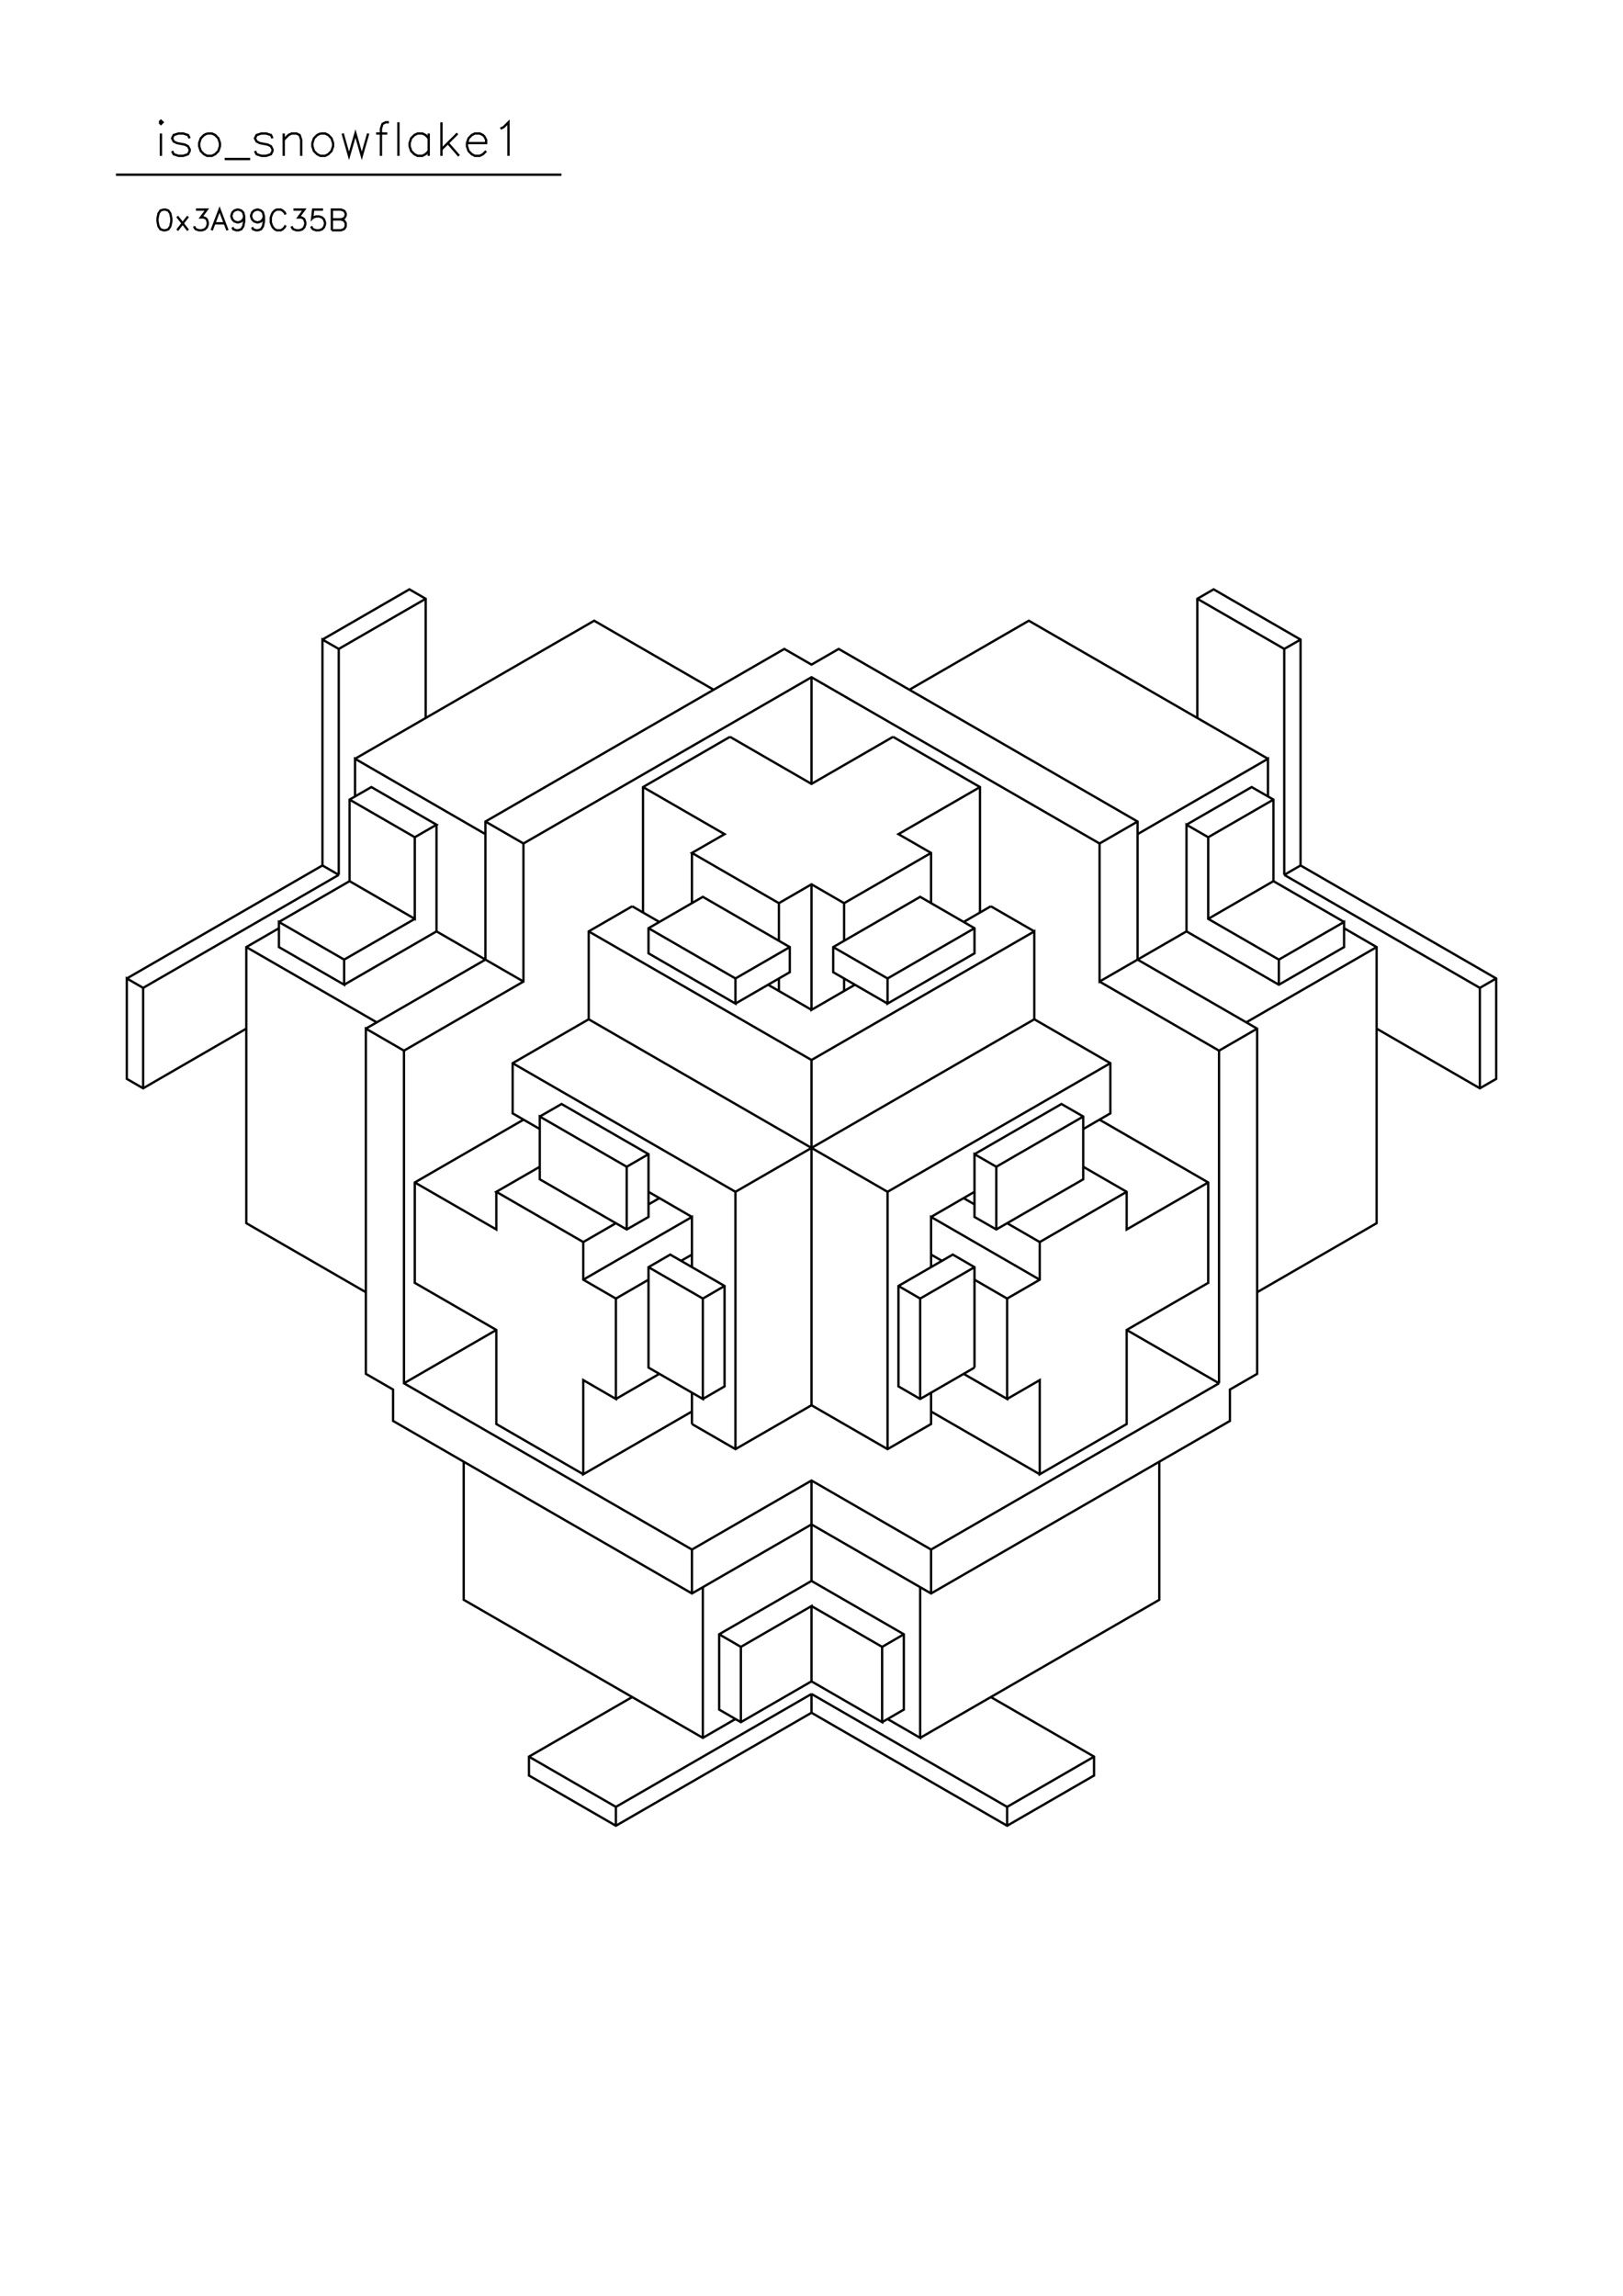 <?xml version="1.0" standalone="no"?>
<svg width="21cm" height="29.7cm" version="1.1" xmlns="http://www.w3.org/2000/svg" viewBox="0.0 0.0 21 29.7">
<path d="M4.172 8.274L5.297 7.624L5.508 7.746L5.508 9.288" stroke-width="0.03" stroke="#000000" fill="none"/>
<path d="M4.594 9.816L7.688 8.03L9.234 8.923" stroke-width="0.03" stroke="#000000" fill="none"/>
<path d="M9.445 9.532L8.32 10.182L8.32 11.805" stroke-width="0.03" stroke="#000000" fill="none"/>
<path d="M8.18 11.724L7.617 12.049L7.617 13.186L6.633 13.754L6.633 14.403L6.984 14.606" stroke-width="0.03" stroke="#000000" fill="none"/>
<path d="M6.984 14.444L7.266 14.282L8.391 14.931L8.391 15.743L8.109 15.905L6.984 15.256L6.984 14.444L8.109 15.094L8.391 14.931" stroke-width="0.03" stroke="#000000" fill="none"/>
<path d="M8.109 15.094L8.109 15.905" stroke-width="0.03" stroke="#000000" fill="none"/>
<path d="M7.969 15.824L7.547 16.068L7.547 16.555L7.969 16.799L7.969 18.098L7.547 17.854L7.547 19.072L8.953 18.26" stroke-width="0.03" stroke="#000000" fill="none"/>
<path d="M8.953 18.422L8.953 18.016" stroke-width="0.03" stroke="#000000" fill="none"/>
<path d="M9.094 18.098L9.375 17.935L9.375 16.636L8.672 16.23L8.391 16.393L8.391 17.692L9.094 18.098L9.094 16.799L9.375 16.636" stroke-width="0.03" stroke="#000000" fill="none"/>
<path d="M9.094 16.799L8.391 16.393" stroke-width="0.03" stroke="#000000" fill="none"/>
<path d="M8.391 16.555L7.969 16.799" stroke-width="0.03" stroke="#000000" fill="none"/>
<path d="M7.547 16.555L8.953 15.743L8.953 16.393" stroke-width="0.03" stroke="#000000" fill="none"/>
<path d="M8.812 16.311L8.953 16.23" stroke-width="0.03" stroke="#000000" fill="none"/>
<path d="M8.953 15.743L8.391 15.418" stroke-width="0.03" stroke="#000000" fill="none"/>
<path d="M8.391 15.581L8.531 15.5" stroke-width="0.03" stroke="#000000" fill="none"/>
<path d="M9.516 15.418L13.383 13.186L14.367 13.754L14.367 14.403L14.016 14.606" stroke-width="0.03" stroke="#000000" fill="none"/>
<path d="M14.016 14.444L12.891 15.094L12.609 14.931L12.609 15.743L12.891 15.905L14.016 15.256L14.016 14.444L13.734 14.282L12.609 14.931" stroke-width="0.03" stroke="#000000" fill="none"/>
<path d="M12.891 15.094L12.891 15.905" stroke-width="0.03" stroke="#000000" fill="none"/>
<path d="M13.031 15.824L13.453 16.068L13.453 16.555L13.031 16.799L13.031 18.098L12.469 17.773" stroke-width="0.03" stroke="#000000" fill="none"/>
<path d="M12.609 17.692L11.906 18.098L11.625 17.935L11.625 16.636L12.328 16.23L12.609 16.393L12.609 17.692" stroke-width="0.03" stroke="#000000" fill="none"/>
<path d="M13.031 18.098L13.453 17.854L13.453 19.072L14.578 18.422L14.578 17.205L15.633 16.596L15.633 15.297L14.227 14.485" stroke-width="0.03" stroke="#000000" fill="none"/>
<path d="M14.016 15.094L14.578 15.418L14.578 15.905L15.633 15.297" stroke-width="0.03" stroke="#000000" fill="none"/>
<path d="M14.578 15.418L13.453 16.068" stroke-width="0.03" stroke="#000000" fill="none"/>
<path d="M13.453 16.555L12.047 15.743L12.047 16.393" stroke-width="0.03" stroke="#000000" fill="none"/>
<path d="M12.188 16.311L12.047 16.23" stroke-width="0.03" stroke="#000000" fill="none"/>
<path d="M12.047 15.743L12.609 15.418" stroke-width="0.03" stroke="#000000" fill="none"/>
<path d="M12.609 15.581L12.469 15.5" stroke-width="0.03" stroke="#000000" fill="none"/>
<path d="M12.609 16.393L11.906 16.799L11.906 18.098" stroke-width="0.03" stroke="#000000" fill="none"/>
<path d="M12.047 18.016L12.047 18.422L11.484 18.747L10.5 18.179L9.516 18.747L8.953 18.422" stroke-width="0.03" stroke="#000000" fill="none"/>
<path d="M9.516 18.747L9.516 15.418L6.633 13.754" stroke-width="0.03" stroke="#000000" fill="none"/>
<path d="M6.773 14.485L5.367 15.297L5.367 16.596L6.422 17.205L6.422 18.422L7.547 19.072" stroke-width="0.03" stroke="#000000" fill="none"/>
<path d="M7.969 18.098L8.531 17.773" stroke-width="0.03" stroke="#000000" fill="none"/>
<path d="M7.547 16.068L6.422 15.418L6.984 15.094" stroke-width="0.03" stroke="#000000" fill="none"/>
<path d="M6.422 15.418L6.422 15.905L5.367 15.297" stroke-width="0.03" stroke="#000000" fill="none"/>
<path d="M4.734 16.717L3.187 15.824L3.187 12.252L3.609 12.008" stroke-width="0.03" stroke="#000000" fill="none"/>
<path d="M3.609 11.927L4.523 11.399L5.367 11.887L5.367 10.831L5.648 10.669L4.805 10.182L4.523 10.344L4.523 11.399" stroke-width="0.03" stroke="#000000" fill="none"/>
<path d="M4.383 11.318L1.852 12.78L1.641 12.658L1.641 13.957L1.852 14.079L3.187 13.307" stroke-width="0.03" stroke="#000000" fill="none"/>
<path d="M3.187 12.252L4.875 13.226" stroke-width="0.03" stroke="#000000" fill="none"/>
<path d="M4.734 13.307L6.281 12.414L6.281 10.628L10.148 8.395L10.5 8.598L10.852 8.395L14.719 10.628L14.719 12.414L16.266 13.307L16.266 17.773L15.914 17.976L15.914 18.382L12.047 20.614L10.5 19.721L8.953 20.614L5.086 18.382L5.086 17.976L4.734 17.773L4.734 13.307L5.227 13.592L6.773 12.698L6.773 10.912L10.5 8.761L14.227 10.912L14.719 10.628" stroke-width="0.03" stroke="#000000" fill="none"/>
<path d="M14.719 10.791L16.406 9.816L16.406 10.303" stroke-width="0.03" stroke="#000000" fill="none"/>
<path d="M16.477 10.344L15.633 10.831L15.633 11.887L16.547 12.414L17.391 11.927L17.391 12.252L16.547 12.739L15.352 12.049L14.227 12.698L14.227 10.912" stroke-width="0.03" stroke="#000000" fill="none"/>
<path d="M15.352 10.669L16.195 10.182L16.477 10.344L16.477 11.399L15.633 11.887" stroke-width="0.03" stroke="#000000" fill="none"/>
<path d="M15.352 12.049L15.352 10.669L15.633 10.831" stroke-width="0.03" stroke="#000000" fill="none"/>
<path d="M16.477 11.399L17.391 11.927" stroke-width="0.03" stroke="#000000" fill="none"/>
<path d="M17.391 12.008L17.812 12.252L17.812 15.824L16.266 16.717" stroke-width="0.03" stroke="#000000" fill="none"/>
<path d="M15.773 17.895L12.047 20.046L10.5 19.153L8.953 20.046L5.227 17.895L5.227 13.592" stroke-width="0.03" stroke="#000000" fill="none"/>
<path d="M4.453 12.739L5.648 12.049L6.773 12.698" stroke-width="0.03" stroke="#000000" fill="none"/>
<path d="M7.617 13.186L11.484 15.418L14.367 13.754" stroke-width="0.03" stroke="#000000" fill="none"/>
<path d="M14.227 12.698L15.773 13.592L16.266 13.307" stroke-width="0.03" stroke="#000000" fill="none"/>
<path d="M16.125 13.226L17.812 12.252" stroke-width="0.03" stroke="#000000" fill="none"/>
<path d="M17.812 13.307L19.148 14.079L19.359 13.957L19.359 12.658L16.828 11.196L16.828 8.274L15.703 7.624L15.492 7.746L15.492 9.288" stroke-width="0.03" stroke="#000000" fill="none"/>
<path d="M16.406 9.816L13.312 8.03L11.766 8.923" stroke-width="0.03" stroke="#000000" fill="none"/>
<path d="M11.555 9.532L10.5 10.141L9.445 9.532" stroke-width="0.03" stroke="#000000" fill="none"/>
<path d="M10.5 10.141L10.5 8.761" stroke-width="0.03" stroke="#000000" fill="none"/>
<path d="M11.555 9.532L12.68 10.182L12.68 11.805" stroke-width="0.03" stroke="#000000" fill="none"/>
<path d="M12.82 11.724L12.469 11.927" stroke-width="0.03" stroke="#000000" fill="none"/>
<path d="M12.609 12.008L11.484 12.658L11.484 12.983L12.609 12.333L12.609 12.008L11.906 11.602L10.781 12.252L10.781 12.577L11.484 12.983" stroke-width="0.03" stroke="#000000" fill="none"/>
<path d="M11.484 12.658L10.781 12.252" stroke-width="0.03" stroke="#000000" fill="none"/>
<path d="M10.922 12.171L10.922 11.684L10.5 11.44L10.078 11.684L10.078 12.171" stroke-width="0.03" stroke="#000000" fill="none"/>
<path d="M10.219 12.252L9.516 12.658L9.516 12.983L8.391 12.333L8.391 12.008L9.094 11.602L10.219 12.252L10.219 12.577L9.516 12.983" stroke-width="0.03" stroke="#000000" fill="none"/>
<path d="M9.516 12.658L8.391 12.008" stroke-width="0.03" stroke="#000000" fill="none"/>
<path d="M8.531 11.927L8.18 11.724" stroke-width="0.03" stroke="#000000" fill="none"/>
<path d="M7.617 12.049L10.5 13.713L13.383 12.049L13.383 13.186" stroke-width="0.03" stroke="#000000" fill="none"/>
<path d="M13.383 12.049L12.82 11.724" stroke-width="0.03" stroke="#000000" fill="none"/>
<path d="M12.047 11.684L12.047 11.034L11.625 10.791L12.68 10.182" stroke-width="0.03" stroke="#000000" fill="none"/>
<path d="M12.047 11.034L10.922 11.684" stroke-width="0.03" stroke="#000000" fill="none"/>
<path d="M10.5 11.44L10.5 13.064L11.062 12.739" stroke-width="0.03" stroke="#000000" fill="none"/>
<path d="M10.922 12.658L10.922 12.82" stroke-width="0.03" stroke="#000000" fill="none"/>
<path d="M10.5 13.064L9.938 12.739" stroke-width="0.03" stroke="#000000" fill="none"/>
<path d="M10.078 12.658L10.078 12.82" stroke-width="0.03" stroke="#000000" fill="none"/>
<path d="M10.5 13.713L10.5 18.179" stroke-width="0.03" stroke="#000000" fill="none"/>
<path d="M10.5 19.153L10.5 20.452L9.305 21.142L9.305 22.116L9.586 22.279L10.5 21.751L10.5 20.777L9.586 21.305L9.586 22.279" stroke-width="0.03" stroke="#000000" fill="none"/>
<path d="M9.516 22.238L9.094 22.482L6 20.696L6 18.909" stroke-width="0.03" stroke="#000000" fill="none"/>
<path d="M5.227 17.895L6.422 17.205" stroke-width="0.03" stroke="#000000" fill="none"/>
<path d="M8.953 20.046L8.953 20.614" stroke-width="0.03" stroke="#000000" fill="none"/>
<path d="M9.094 20.533L9.094 22.482" stroke-width="0.03" stroke="#000000" fill="none"/>
<path d="M8.18 21.954L6.844 22.725L6.844 22.969L7.969 23.619L10.5 22.157L13.031 23.619L14.156 22.969L14.156 22.725L12.82 21.954" stroke-width="0.03" stroke="#000000" fill="none"/>
<path d="M11.906 22.482L15 20.696L15 18.909" stroke-width="0.03" stroke="#000000" fill="none"/>
<path d="M15.773 17.895L15.773 13.592" stroke-width="0.03" stroke="#000000" fill="none"/>
<path d="M16.547 12.739L16.547 12.414" stroke-width="0.03" stroke="#000000" fill="none"/>
<path d="M16.617 11.318L16.828 11.196" stroke-width="0.03" stroke="#000000" fill="none"/>
<path d="M16.617 11.318L16.617 8.395L16.828 8.274" stroke-width="0.03" stroke="#000000" fill="none"/>
<path d="M16.617 8.395L15.492 7.746" stroke-width="0.03" stroke="#000000" fill="none"/>
<path d="M16.617 11.318L19.148 12.78L19.359 12.658" stroke-width="0.03" stroke="#000000" fill="none"/>
<path d="M19.148 12.78L19.148 14.079" stroke-width="0.03" stroke="#000000" fill="none"/>
<path d="M15.773 17.895L14.578 17.205" stroke-width="0.03" stroke="#000000" fill="none"/>
<path d="M13.031 16.799L12.609 16.555" stroke-width="0.03" stroke="#000000" fill="none"/>
<path d="M11.906 16.799L11.625 16.636" stroke-width="0.03" stroke="#000000" fill="none"/>
<path d="M11.484 15.418L11.484 18.747" stroke-width="0.03" stroke="#000000" fill="none"/>
<path d="M12.047 18.26L13.453 19.072" stroke-width="0.03" stroke="#000000" fill="none"/>
<path d="M12.047 20.046L12.047 20.614" stroke-width="0.03" stroke="#000000" fill="none"/>
<path d="M11.906 20.533L11.906 22.482L11.484 22.238" stroke-width="0.03" stroke="#000000" fill="none"/>
<path d="M11.414 22.279L11.695 22.116L11.695 21.142L10.5 20.452" stroke-width="0.03" stroke="#000000" fill="none"/>
<path d="M10.5 20.777L11.414 21.305L11.414 22.279L10.5 21.751" stroke-width="0.03" stroke="#000000" fill="none"/>
<path d="M10.5 21.914L7.969 23.375L7.969 23.619" stroke-width="0.03" stroke="#000000" fill="none"/>
<path d="M7.969 23.375L6.844 22.725" stroke-width="0.03" stroke="#000000" fill="none"/>
<path d="M9.305 21.142L9.586 21.305" stroke-width="0.03" stroke="#000000" fill="none"/>
<path d="M10.5 21.914L10.5 22.157" stroke-width="0.03" stroke="#000000" fill="none"/>
<path d="M10.5 21.914L13.031 23.375L13.031 23.619" stroke-width="0.03" stroke="#000000" fill="none"/>
<path d="M13.031 23.375L14.156 22.725" stroke-width="0.03" stroke="#000000" fill="none"/>
<path d="M11.695 21.142L11.414 21.305" stroke-width="0.03" stroke="#000000" fill="none"/>
<path d="M10.078 11.684L8.953 11.034L9.375 10.791L8.32 10.182" stroke-width="0.03" stroke="#000000" fill="none"/>
<path d="M8.953 11.034L8.953 11.684" stroke-width="0.03" stroke="#000000" fill="none"/>
<path d="M6.773 10.912L6.281 10.628" stroke-width="0.03" stroke="#000000" fill="none"/>
<path d="M6.281 10.791L4.594 9.816L4.594 10.303" stroke-width="0.03" stroke="#000000" fill="none"/>
<path d="M4.523 10.344L5.367 10.831" stroke-width="0.03" stroke="#000000" fill="none"/>
<path d="M5.648 10.669L5.648 12.049" stroke-width="0.03" stroke="#000000" fill="none"/>
<path d="M5.367 11.887L4.453 12.414L3.609 11.927L3.609 12.252L4.453 12.739L4.453 12.414" stroke-width="0.03" stroke="#000000" fill="none"/>
<path d="M4.383 11.318L4.383 8.395L4.172 8.274L4.172 11.196L1.641 12.658" stroke-width="0.03" stroke="#000000" fill="none"/>
<path d="M1.852 12.78L1.852 14.079" stroke-width="0.03" stroke="#000000" fill="none"/>
<path d="M4.172 11.196L4.383 11.318" stroke-width="0.03" stroke="#000000" fill="none"/>
<path d="M4.383 8.395L5.508 7.746" stroke-width="0.03" stroke="#000000" fill="none"/>
<path d="M4.294 2.979L4.294 2.711L4.409 2.711L4.447 2.724L4.46 2.736L4.473 2.762L4.473 2.787L4.46 2.813L4.447 2.826L4.409 2.838" stroke-width="0.03" stroke="#000000" fill="none"/>
<path d="M4.294 2.838L4.409 2.838L4.447 2.851L4.46 2.864L4.473 2.889L4.473 2.928L4.46 2.953L4.447 2.966L4.409 2.979L4.294 2.979" stroke-width="0.03" stroke="#000000" fill="none"/>
<path d="M4.027 2.928L4.039 2.953L4.052 2.966L4.09 2.979L4.129 2.979L4.167 2.966L4.192 2.94L4.205 2.902L4.205 2.877L4.192 2.838L4.167 2.813L4.129 2.8L4.09 2.8L4.052 2.813L4.039 2.826L4.052 2.711L4.18 2.711" stroke-width="0.03" stroke="#000000" fill="none"/>
<path d="M3.797 2.711L3.937 2.711L3.861 2.813L3.899 2.813L3.925 2.826L3.937 2.838L3.95 2.877L3.95 2.902L3.937 2.94L3.912 2.966L3.874 2.979L3.835 2.979L3.797 2.966L3.784 2.953L3.772 2.928" stroke-width="0.03" stroke="#000000" fill="none"/>
<path d="M3.695 2.915L3.683 2.94L3.657 2.966L3.632 2.979L3.581 2.979L3.555 2.966L3.53 2.94L3.517 2.915L3.504 2.877L3.504 2.813L3.517 2.775L3.53 2.749L3.555 2.724L3.581 2.711L3.632 2.711L3.657 2.724L3.683 2.749L3.695 2.775" stroke-width="0.03" stroke="#000000" fill="none"/>
<path d="M3.415 2.8L3.402 2.838L3.377 2.864L3.338 2.877L3.326 2.877L3.287 2.864L3.262 2.838L3.249 2.8L3.249 2.787L3.262 2.749L3.287 2.724L3.326 2.711L3.338 2.711L3.377 2.724L3.402 2.749L3.415 2.8L3.415 2.864L3.402 2.928L3.377 2.966L3.338 2.979L3.313 2.979L3.275 2.966L3.262 2.94" stroke-width="0.03" stroke="#000000" fill="none"/>
<path d="M3.16 2.8L3.147 2.838L3.122 2.864L3.083 2.877L3.071 2.877L3.032 2.864L3.007 2.838L2.994 2.8L2.994 2.787L3.007 2.749L3.032 2.724L3.071 2.711L3.083 2.711L3.122 2.724L3.147 2.749L3.16 2.8L3.16 2.864L3.147 2.928L3.122 2.966L3.083 2.979L3.058 2.979L3.02 2.966L3.007 2.94" stroke-width="0.03" stroke="#000000" fill="none"/>
<path d="M2.943 2.979L2.841 2.711L2.739 2.979" stroke-width="0.03" stroke="#000000" fill="none"/>
<path d="M2.778 2.889L2.905 2.889" stroke-width="0.03" stroke="#000000" fill="none"/>
<path d="M2.51 2.928L2.523 2.953L2.535 2.966L2.574 2.979L2.612 2.979L2.65 2.966L2.676 2.94L2.688 2.902L2.688 2.877L2.676 2.838L2.663 2.826L2.637 2.813L2.599 2.813L2.676 2.711L2.535 2.711" stroke-width="0.03" stroke="#000000" fill="none"/>
<path d="M2.433 2.8L2.293 2.979" stroke-width="0.03" stroke="#000000" fill="none"/>
<path d="M2.433 2.979L2.293 2.8" stroke-width="0.03" stroke="#000000" fill="none"/>
<path d="M2.115 2.711L2.076 2.724L2.051 2.762L2.038 2.826L2.038 2.864L2.051 2.928L2.076 2.966L2.115 2.979L2.14 2.979L2.178 2.966L2.204 2.928L2.217 2.864L2.217 2.826L2.204 2.762L2.178 2.724L2.14 2.711L2.115 2.711" stroke-width="0.03" stroke="#000000" fill="none"/>
<path d="M2.082 2.016L2.082 1.727" stroke-width="0.03" stroke="#000000" fill="none"/>
<path d="M2.062 1.582L2.082 1.603L2.103 1.582L2.082 1.562L2.062 1.582" stroke-width="0.03" stroke="#000000" fill="none"/>
<path d="M2.227 1.954L2.247 1.995L2.309 2.016L2.371 2.016L2.433 1.995L2.454 1.954L2.454 1.933L2.433 1.892L2.392 1.871L2.289 1.851L2.247 1.83L2.227 1.789L2.247 1.747L2.309 1.727L2.371 1.727L2.433 1.747L2.454 1.789" stroke-width="0.03" stroke="#000000" fill="none"/>
<path d="M2.681 1.727L2.639 1.747L2.598 1.789L2.577 1.851L2.577 1.892L2.598 1.954L2.639 1.995L2.681 2.016L2.742 2.016L2.784 1.995L2.825 1.954L2.846 1.892L2.846 1.851L2.825 1.789L2.784 1.747L2.742 1.727L2.681 1.727" stroke-width="0.03" stroke="#000000" fill="none"/>
<path d="M2.907 2.057L3.237 2.057" stroke-width="0.03" stroke="#000000" fill="none"/>
<path d="M3.299 1.954L3.32 1.995L3.382 2.016L3.444 2.016L3.506 1.995L3.526 1.954L3.526 1.933L3.506 1.892L3.464 1.871L3.361 1.851L3.32 1.83L3.299 1.789L3.32 1.747L3.382 1.727L3.444 1.727L3.506 1.747L3.526 1.789" stroke-width="0.03" stroke="#000000" fill="none"/>
<path d="M3.671 1.809L3.732 1.747L3.774 1.727L3.836 1.727L3.877 1.747L3.897 1.809L3.897 2.016" stroke-width="0.03" stroke="#000000" fill="none"/>
<path d="M3.671 2.016L3.671 1.727" stroke-width="0.03" stroke="#000000" fill="none"/>
<path d="M4.145 1.727L4.104 1.747L4.062 1.789L4.042 1.851L4.042 1.892L4.062 1.954L4.104 1.995L4.145 2.016L4.207 2.016L4.248 1.995L4.289 1.954L4.31 1.892L4.31 1.851L4.289 1.789L4.248 1.747L4.207 1.727L4.145 1.727" stroke-width="0.03" stroke="#000000" fill="none"/>
<path d="M4.434 1.727L4.516 2.016L4.599 1.727L4.681 2.016L4.764 1.727" stroke-width="0.03" stroke="#000000" fill="none"/>
<path d="M4.867 1.727L5.011 1.727" stroke-width="0.03" stroke="#000000" fill="none"/>
<path d="M5.032 1.582L4.99 1.582L4.949 1.603L4.929 1.665L4.929 2.016" stroke-width="0.03" stroke="#000000" fill="none"/>
<path d="M5.155 2.016L5.155 1.582" stroke-width="0.03" stroke="#000000" fill="none"/>
<path d="M5.547 1.727L5.547 2.016" stroke-width="0.03" stroke="#000000" fill="none"/>
<path d="M5.547 1.954L5.506 1.995L5.465 2.016L5.403 2.016L5.362 1.995L5.32 1.954L5.3 1.892L5.3 1.851L5.32 1.789L5.362 1.747L5.403 1.727L5.465 1.727L5.506 1.747L5.547 1.789" stroke-width="0.03" stroke="#000000" fill="none"/>
<path d="M5.712 1.933L5.919 1.727" stroke-width="0.03" stroke="#000000" fill="none"/>
<path d="M5.795 1.851L5.939 2.016" stroke-width="0.03" stroke="#000000" fill="none"/>
<path d="M6.042 1.851L6.29 1.851L6.29 1.809L6.269 1.768L6.249 1.747L6.207 1.727L6.145 1.727L6.104 1.747L6.063 1.789L6.042 1.851L6.042 1.892L6.063 1.954L6.104 1.995L6.145 2.016L6.207 2.016L6.249 1.995L6.29 1.954" stroke-width="0.03" stroke="#000000" fill="none"/>
<path d="M6.579 2.016L6.579 1.582L6.517 1.644L6.475 1.665" stroke-width="0.03" stroke="#000000" fill="none"/>
<path d="M5.712 1.582L5.712 2.016" stroke-width="0.03" stroke="#000000" fill="none"/>
<path d="M7.264 2.26L1.5 2.26" stroke-width="0.03" stroke="#000000" fill="none"/>
</svg>
